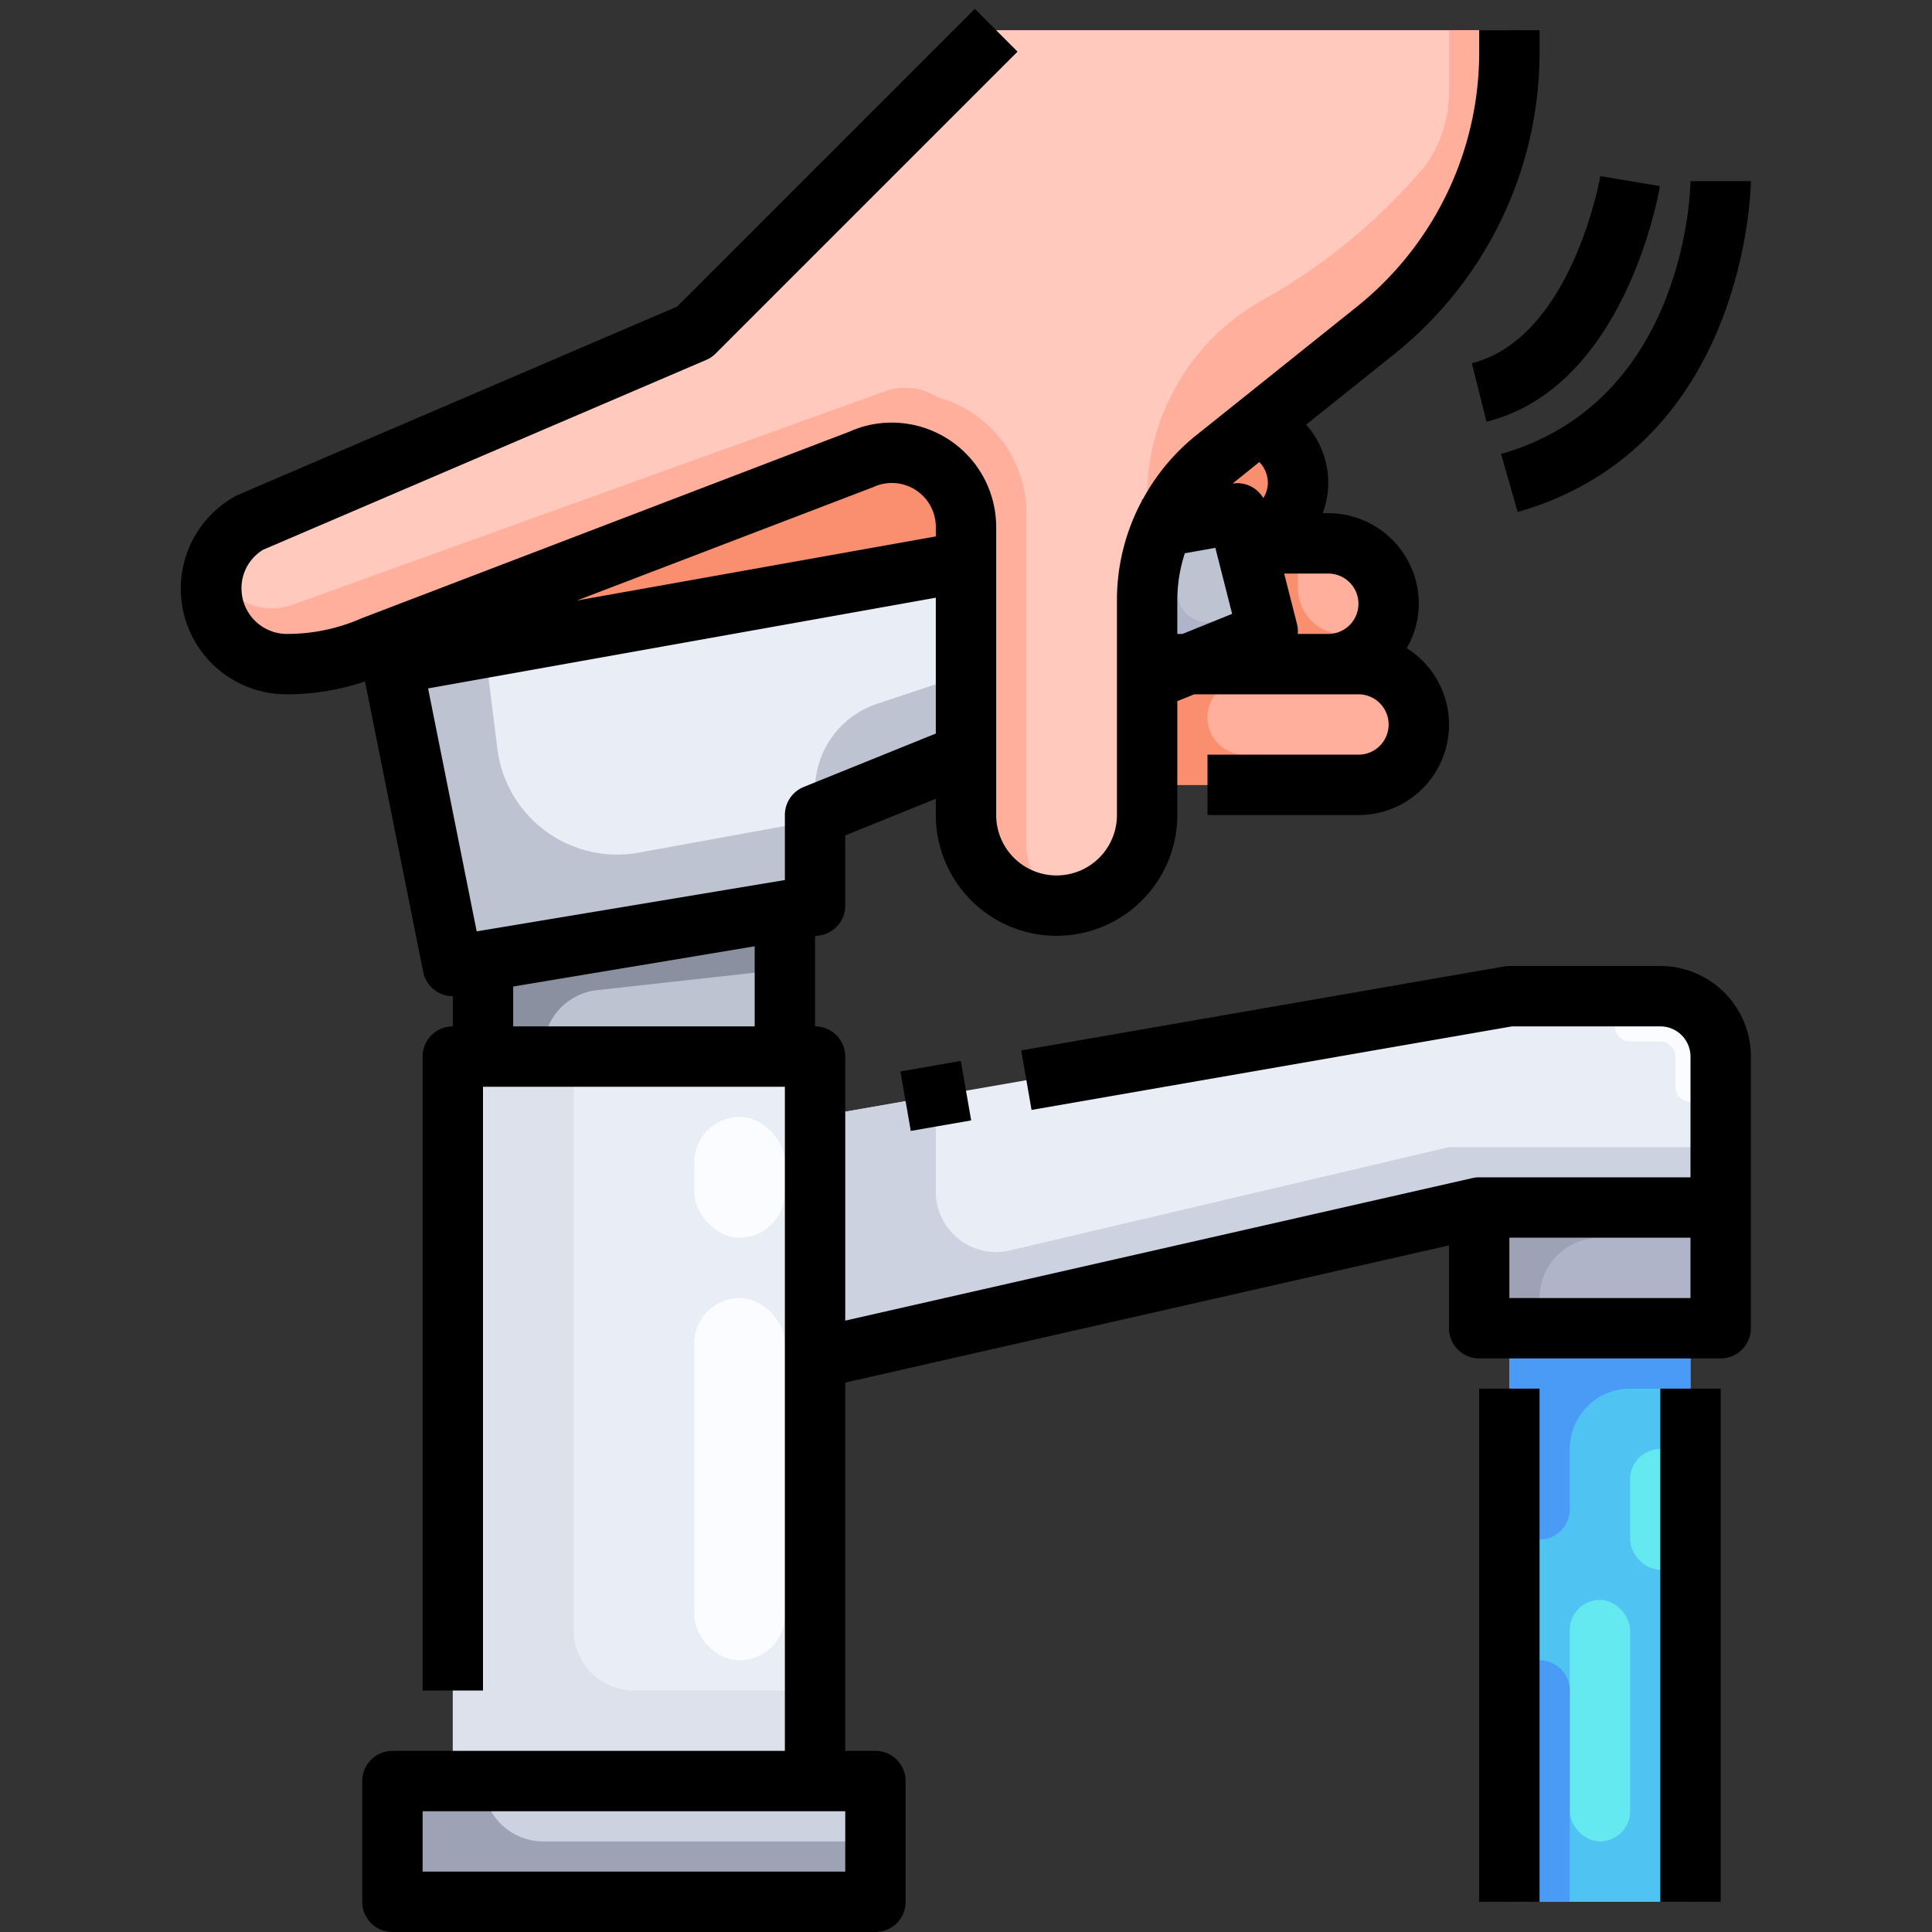 <svg xmlns="http://www.w3.org/2000/svg" viewBox="0 0 64 64"><rect x="0" y="0" width="64" height="64" fill="#333333" stroke="none"/><g id="_07-Tiurn_tap_on" data-name="07-Tiurn tap on"><polygon points="57 40 57 44 56 44 50 44 49 44 49 40 57 40" style="fill:#afb4c8"/><polygon points="29 59 29 63 13 63 13 59 15 59 27 59 29 59" style="fill:#cdd2e1"/><polygon points="26 30.17 26 35 16 35 16 32 15.97 31.84 26 30.17" style="fill:#bec3d2"/><path d="M57,35v5H49L27,45V37l23-4h5A2.006,2.006,0,0,1,57,35Z" style="fill:#e9edf5"/><polygon points="27 45 27 59 15 59 15 35 16 35 26 35 27 35 27 37 27 45" style="fill:#e9edf5"/><path d="M41.25,18,42,20.93,39.36,22,38,22.55V19.88a5.925,5.925,0,0,1,.52-2.43L41,17l.25.98" style="fill:#bec3d2"/><path d="M46.41,22.59A1.955,1.955,0,0,1,47,24a2.006,2.006,0,0,1-2,2H38V22.55L39.36,22H45A1.955,1.955,0,0,1,46.41,22.59Z" style="fill:#ffaf9c"/><path d="M44,18a2.015,2.015,0,0,1,2,2,2.006,2.006,0,0,1-2,2H39.36L42,20.93,41.25,18Z" style="fill:#ffaf9c"/><path d="M43,16a2,2,0,0,1-1.75,1.98L41,17l-2.48.45a5.927,5.927,0,0,1,1.73-2.25l1.37-1.1a1.842,1.842,0,0,1,.38.17l.16.1c.04.03.07.06.11.09a1.661,1.661,0,0,1,.14.13A2.3,2.3,0,0,1,43,16Z" style="fill:#fa8f70"/><path d="M31.28,15.72A2.464,2.464,0,0,1,32,17.46v1.15l-15.15,2.7-1.93-.89,13.59-5.19a2.448,2.448,0,0,1,2.77.49Z" style="fill:#fa8f70"/><path d="M41.62,14.1l-1.37,1.1A6.036,6.036,0,0,0,38,19.88V27a3,3,0,0,1-6,0V17.46a2.453,2.453,0,0,0-3.49-2.23L14.92,20.42l-2.55.98A7.067,7.067,0,0,1,9.5,22a2.5,2.5,0,0,1-1.18-4.71L23,11l3-3,7-7H50v.73a11.926,11.926,0,0,1-.84,4.38,11.847,11.847,0,0,1-3.59,4.83Z" style="fill:#ffc9bd"/><rect x="50" y="44" width="6" height="19" style="fill:#4fc3f2"/><path d="M44.5,21A1.5,1.5,0,0,1,43,19.5V18H41.25L42,20.93,39.36,22H44a2.006,2.006,0,0,0,2-2,2.071,2.071,0,0,0-.025-.251A1.5,1.5,0,0,1,44.5,21Z" style="fill:#fa8f70"/><path d="M45,25H41.236a1.236,1.236,0,0,1-.553-2.342L42,22H39.36L38,22.55V26h7a2.006,2.006,0,0,0,2-2,1.966,1.966,0,0,0-.071-.5A2,2,0,0,1,45,25Z" style="fill:#fa8f70"/><path d="M48,1V2.977a4.208,4.208,0,0,1-.781,2.505A19.391,19.391,0,0,1,41.85,9.925,7.482,7.482,0,0,0,38,16.233V19.88a6.036,6.036,0,0,1,2.25-4.68l1.37-1.1,3.95-3.16a11.847,11.847,0,0,0,3.59-4.83A11.926,11.926,0,0,0,50,1.73V1Z" style="fill:#ffaf9c"/><path d="M34,28V17a3.988,3.988,0,0,0-2.942-3.84,1.971,1.971,0,0,0-1.735-.2L9.677,20.036A1.994,1.994,0,0,1,7.111,18.78,2.49,2.49,0,0,0,9.5,22a7.067,7.067,0,0,0,2.87-.6l2.55-.98,13.59-5.19A2.456,2.456,0,0,1,32,17.46V27a2.973,2.973,0,0,0,3.548,2.944A2,2,0,0,1,34,28Z" style="fill:#ffaf9c"/><path d="M19.779,32.8,26,32.111V30.17L15.97,31.84,16,32v3h2v-.21A2,2,0,0,1,19.779,32.8Z" style="fill:#8a90a0"/><path d="M16,59h0a2,2,0,0,0,2,2H29v2H13V59Z" style="fill:#9da3b5"/><path d="M33.458,41.422A2,2,0,0,1,31,39.475V36.3L27,37v8l22-5h8V38H48Z" style="fill:#cdd2e1"/><path d="M57,40H49v4h2V43a2,2,0,0,1,2-2h4Z" style="fill:#9da3b5"/><path d="M19,35V54a2,2,0,0,0,2,2h6v3H15V35Z" style="fill:#dce1eb"/><rect x="23" y="37" width="3" height="4" rx="1.5" style="fill:#fafcff"/><rect x="23" y="43" width="3" height="12" rx="1.5" style="fill:#fafcff"/><polygon points="32 24 32 25 31.95 25 27 27 27 30 15 32 13 22 32 18.61 32 24" style="fill:#e9edf5"/><path d="M40.316,20.561A1,1,0,0,1,39,19.613v-2.25l-.48.087A5.925,5.925,0,0,0,38,19.88v2.67L39.36,22,42,20.93l-.219-.857Z" style="fill:#afb4c8"/><path d="M27,26.162V27l4.95-2H32V22.333l-2.949.983A3,3,0,0,0,27,26.162Z" style="fill:#bec3d2"/><path d="M16.476,24.8l-.419-3.349L13,22l2,10,12-2V27.182l-5.84,1.062A4,4,0,0,1,16.476,24.8Z" style="fill:#bec3d2"/><path d="M56,36.5a.5.5,0,0,1-.5-.5V35a.5.5,0,0,0-.5-.5H54a.5.5,0,0,1,0-1h1A1.5,1.5,0,0,1,56.5,35v1A.5.5,0,0,1,56,36.5Z" style="fill:#fafcff"/><path d="M56,44H50v6a1,1,0,0,0,1,1h0a1,1,0,0,0,1-1V48a2,2,0,0,1,2-2h2Z" style="fill:#4a9bf6"/><rect x="54" y="48" width="2" height="4" rx="1" style="fill:#64e9f0"/><rect x="52" y="53" width="2" height="8" rx="1" style="fill:#64e9f0"/><path d="M51,55h0a1,1,0,0,1,1,1v7a0,0,0,0,1,0,0H50a0,0,0,0,1,0,0V56A1,1,0,0,1,51,55Z" style="fill:#4a9bf6"/><path d="M55,32H50a.971.971,0,0,0-.171.015l-16,2.782.342,1.971L50.086,34H55a1,1,0,0,1,1,1v4H49a.975.975,0,0,0-.222.025L28,43.747V35a1,1,0,0,0-1-1V31.014l.165-.028A1,1,0,0,0,28,30V27.674l3-1.213V27a4,4,0,0,0,8,0V23.227L39.561,23H45a1,1,0,0,1,0,2H40v2h5a2.994,2.994,0,0,0,1.6-5.529A2.967,2.967,0,0,0,47,20a3,3,0,0,0-3-3h-.184a2.877,2.877,0,0,0-.55-2.932l2.928-2.343a12.824,12.824,0,0,0,3.89-5.243A12.748,12.748,0,0,0,51,1.727V1H49v.727a10.771,10.771,0,0,1-.772,4.012,10.823,10.823,0,0,1-3.283,4.424l-5.323,4.259a6.985,6.985,0,0,0-1.769,2.124l-.029,0,.007.036A6.952,6.952,0,0,0,37,19.877V27a2,2,0,0,1-4,0V17.456A3.459,3.459,0,0,0,29.544,14a3.381,3.381,0,0,0-1.395.295L11.97,20.485A6.115,6.115,0,0,1,9.5,21,1.506,1.506,0,0,1,8,19.5a1.486,1.486,0,0,1,.711-1.286l14.683-6.291a1,1,0,0,0,.313-.212l10-10L32.293.293l-9.864,9.864L7.843,16.411A3.5,3.5,0,0,0,9.5,23a8.112,8.112,0,0,0,2.591-.426L14.02,32.2A1,1,0,0,0,15,33h0v1a1,1,0,0,0-1,1V56h2V36H26V58H13a1,1,0,0,0-1,1v4a1,1,0,0,0,1,1H29a1,1,0,0,0,1-1V59a1,1,0,0,0-1-1H28V45.8l20-4.545V44a1,1,0,0,0,1,1h8a1,1,0,0,0,1-1V35A3,3,0,0,0,55,32ZM39,19.877a5.019,5.019,0,0,1,.249-1.549l1.011-.18.556,2.187L39.172,21H39ZM45,20a1,1,0,0,1-1,1H42.99a.963.963,0,0,0-.021-.311L42.54,19H44A1,1,0,0,1,45,20Zm-3.283-4.694A1,1,0,0,1,42,16a.969.969,0,0,1-.152.5.993.993,0,0,0-1.013-.481l.036-.033ZM28,62H14V60H28Zm.929-45.864A1.456,1.456,0,0,1,31,17.456v.314L19.11,19.893ZM14.181,22.805,31,19.8v4.5l-4.375,1.769A1,1,0,0,0,26,27v2.153l-10.209,1.7ZM17,34V32.68l8-1.333V34Zm33,9V41h6v2Z"/><rect x="29.984" y="35.304" width="2.031" height="2" transform="translate(-5.764 5.851) rotate(-9.87)"/><rect x="55" y="46" width="2" height="17"/><rect x="49" y="46" width="2" height="17"/><path d="M49.725,15.039l.55,1.922C57.912,14.779,58,6.087,58,6H56C56,6.072,55.928,13.266,49.725,15.039Z"/><path d="M48.757,12.03l.486,1.94c4.583-1.146,5.7-7.534,5.743-7.805l-1.972-.331C53.005,5.888,52.067,11.2,48.757,12.03Z"/></g></svg>